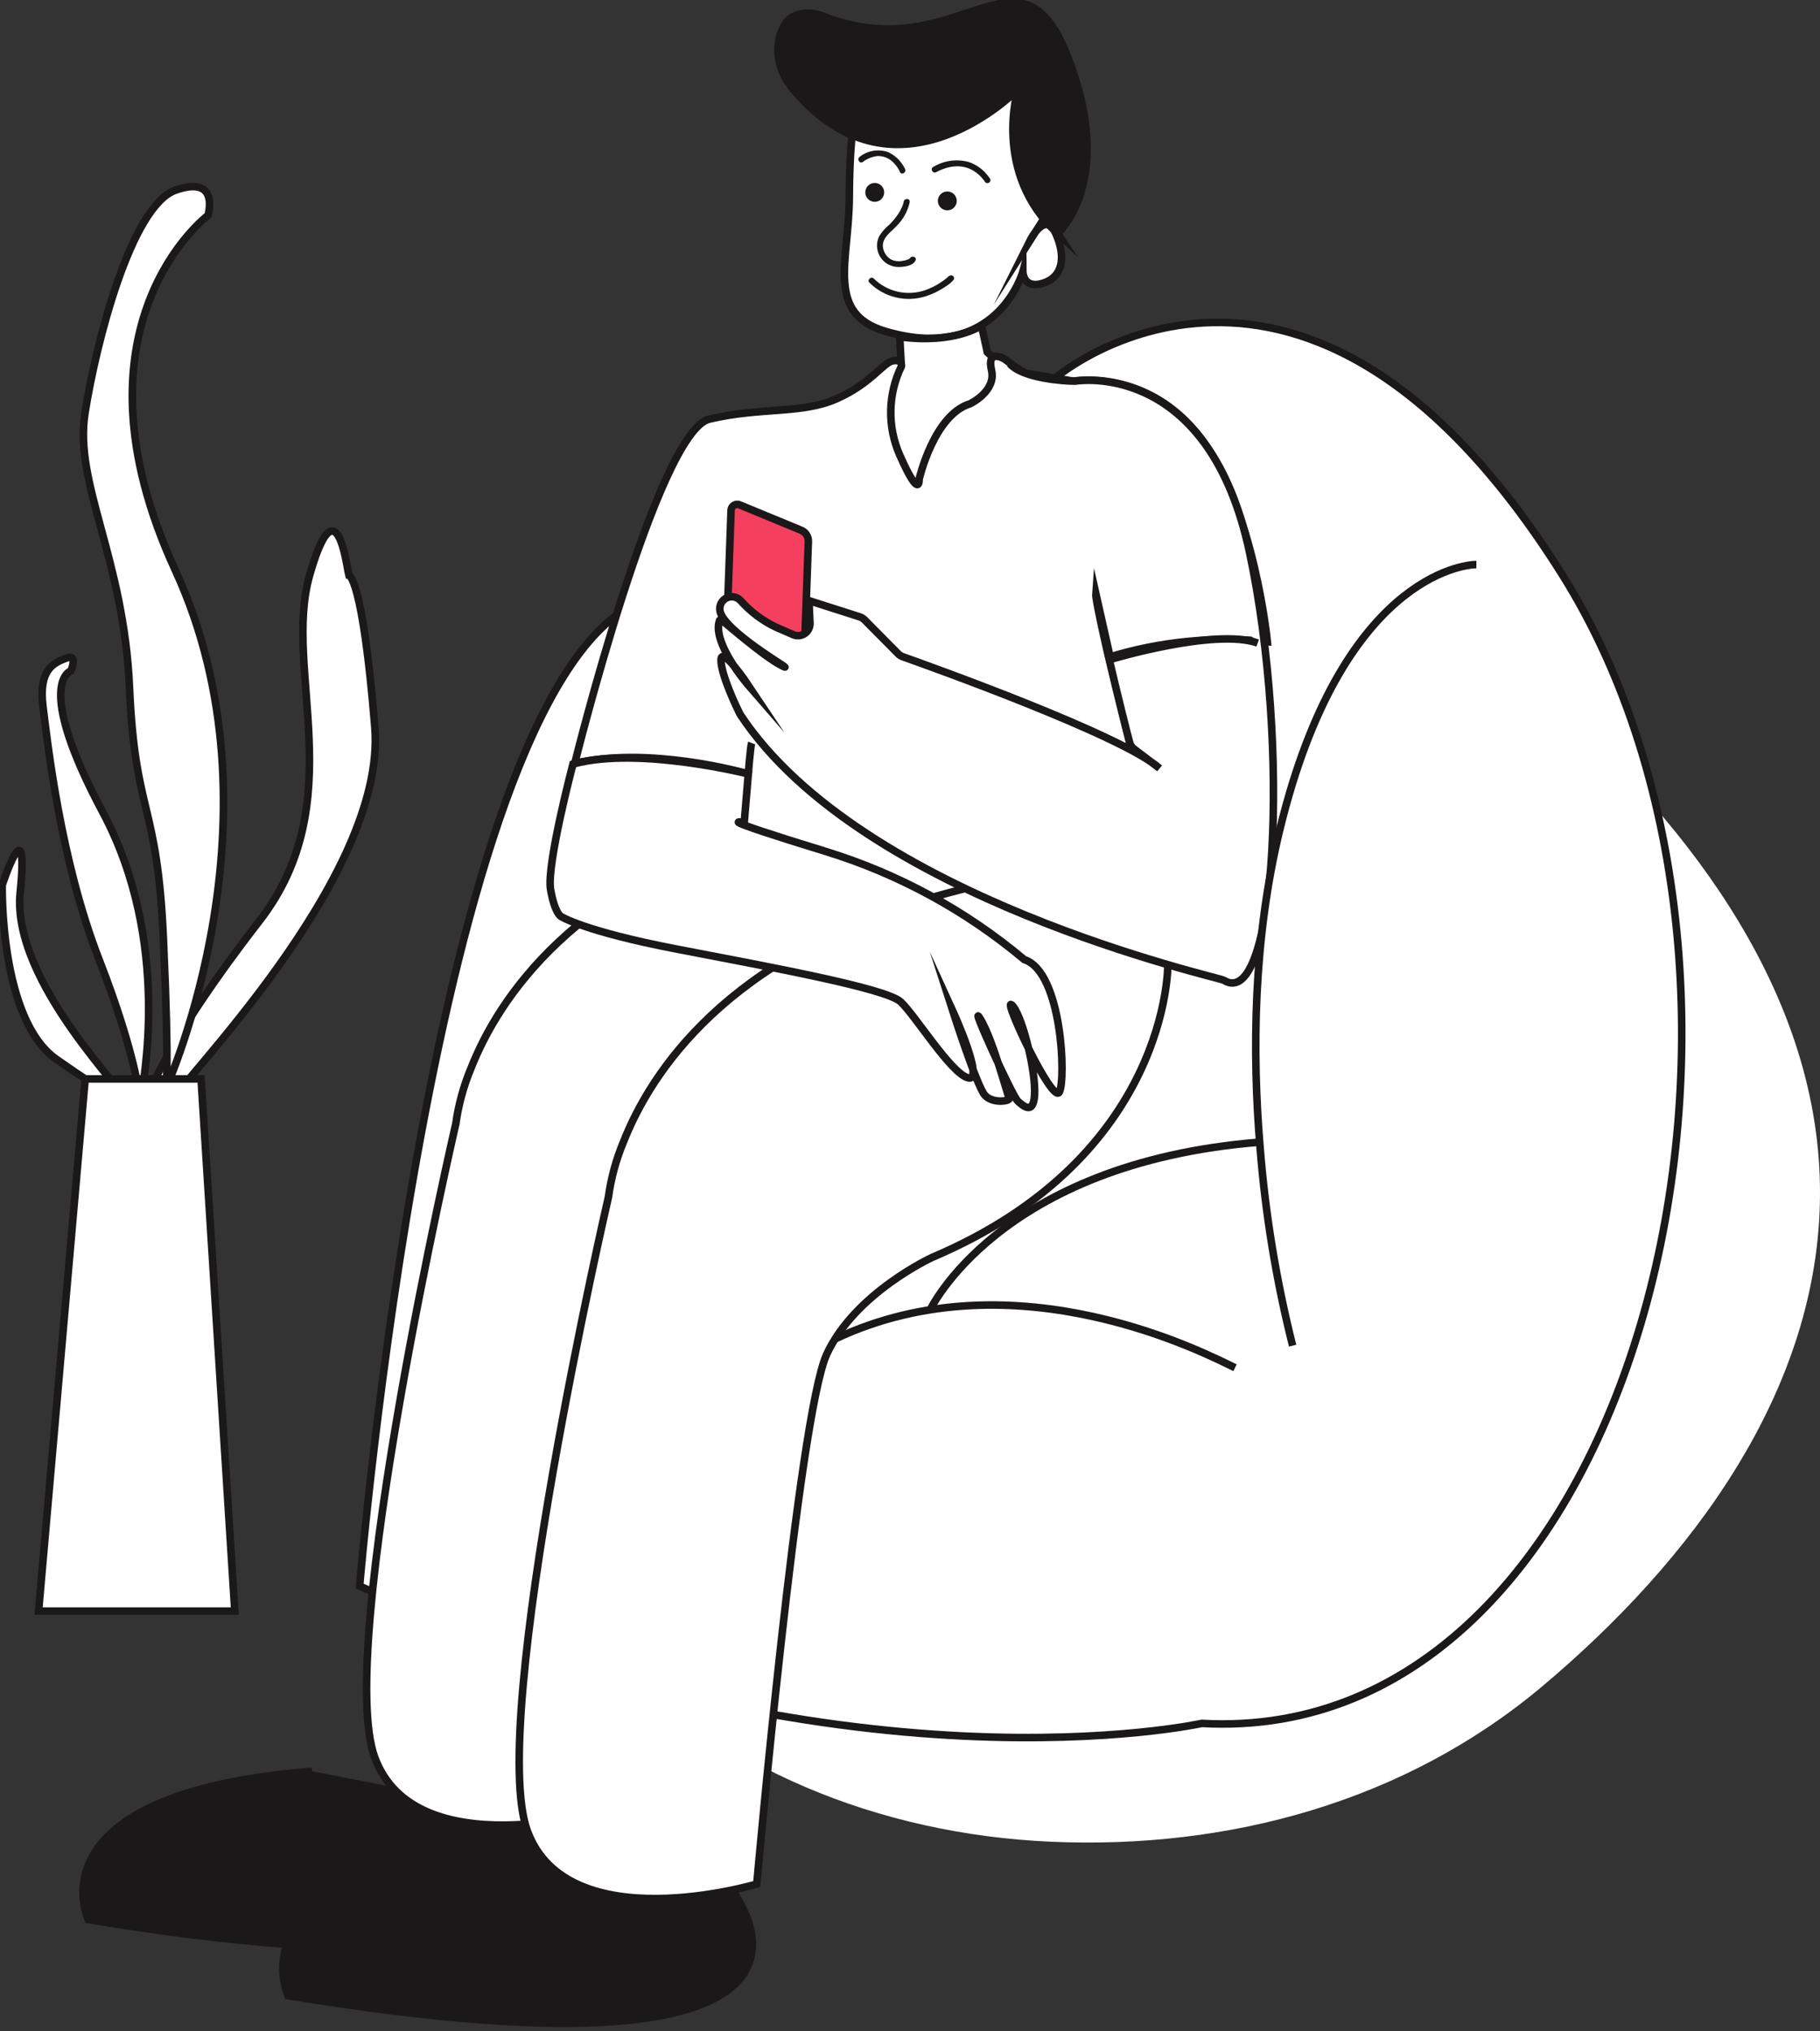 <svg width="241" height="269" viewBox="0 0 241 269" fill="none" xmlns="http://www.w3.org/2000/svg">
<rect x="0" y="0" width="241" height="269" fill="#333333" stroke="none"/>
<g clip-path="url(#clip0_1_2)">
<path d="M139.064 68.053C115.593 68.861 93.205 79.215 77.723 96.874C63.14 113.509 59.686 136.093 60.022 158.213C60.351 179.913 64.84 201.767 79.557 217.719C94.831 234.275 116.561 242.871 139.064 243.886C162.705 244.952 186.077 238.565 204.192 223.339C224.037 206.661 240.882 184.135 241 158.213C241.118 132.212 224.26 109.723 204.783 92.497C186.583 76.4 163.348 67.217 139.065 68.053H139.064Z" fill="white"/>
<path d="M70.432 240.214C70.432 240.214 92.394 267.511 11.685 254.206C11.685 254.206 3.811 237.562 41.323 234.56" fill="#1A1818"/>
<path d="M70.432 240.214C70.432 240.214 92.394 267.511 11.685 254.206C11.685 254.206 3.811 237.562 41.323 234.56" stroke="#1A1818" stroke-miterlimit="20"/>
<path d="M139.755 50.033C139.755 50.033 172.77 21.807 206.873 76.109C240.975 130.411 217.603 231.497 159.128 228.222C159.128 228.222 111.822 238.722 47.624 210.038C47.624 210.038 57.317 93.605 83.787 80.128C110.258 66.652 139.755 50.033 139.755 50.033V50.033Z" fill="white"/>
<path d="M139.755 50.033C139.755 50.033 172.77 21.807 206.873 76.109C240.975 130.411 217.603 231.497 159.128 228.222C159.128 228.222 111.822 238.722 47.624 210.038C47.624 210.038 57.317 93.605 83.787 80.128C110.258 66.652 139.755 50.033 139.755 50.033V50.033Z" stroke="#1A1818" stroke-miterlimit="20"/>
<path d="M134.438 118.02C134.438 118.02 134.762 143.403 103.229 156.772C103.229 156.772 92.996 161.478 89.237 169.6C85.479 177.722 80.009 239.764 80.009 239.764C80.009 239.764 55.001 247.23 49.639 232.768C44.279 218.305 60.357 148.815 60.357 148.815C60.707 146.3 61.378 143.839 62.354 141.495C65.966 132.305 75.996 116.812 103.388 109.059C143.825 97.611 133.758 118.001 133.758 118.001" fill="white"/>
<path d="M134.438 118.02C134.438 118.02 134.762 143.403 103.229 156.772C103.229 156.772 92.996 161.478 89.237 169.6C85.479 177.722 80.009 239.764 80.009 239.764C80.009 239.764 55.001 247.23 49.639 232.768C44.279 218.305 60.357 148.815 60.357 148.815C60.707 146.3 61.378 143.839 62.354 141.495C65.966 132.305 75.996 116.812 103.388 109.059C143.825 97.611 133.758 118.001 133.758 118.001" stroke="#1A1818" stroke-miterlimit="20"/>
<path d="M136.435 31.783C136.435 31.783 138.426 27.802 139.806 30.931C141.186 34.06 140.741 36.681 138.102 37.507C135.462 38.334 135.443 35.967 135.443 35.967C135.443 35.967 132.06 48.243 117.26 43.88C109.26 41.526 112.426 34.543 112.464 26.103C112.509 17.161 113.361 14.732 113.361 14.732L134.985 11.24L138.878 26.994L139.654 29.105L138.674 28.253L136.435 31.783Z" fill="white"/>
<path d="M136.435 31.783C136.435 31.783 138.426 27.802 139.806 30.931C141.186 34.06 140.741 36.681 138.102 37.507C135.462 38.334 135.443 35.967 135.443 35.967C135.443 35.967 132.06 48.243 117.26 43.88C109.26 41.526 112.426 34.543 112.464 26.103C112.509 17.161 113.361 14.732 113.361 14.732L134.985 11.24L138.878 26.994L139.654 29.105L138.674 28.253L136.435 31.783Z" stroke="#1A1818" stroke-miterlimit="20"/>
<path d="M96.894 250.284C96.894 250.284 118.849 277.581 38.146 264.276C37.634 262.994 37.402 261.618 37.465 260.24C37.527 258.861 37.883 257.512 38.509 256.282C40.881 251.562 48.049 246.207 67.765 244.63" fill="#1A1818"/>
<path d="M96.894 250.284C96.894 250.284 118.849 277.581 38.146 264.276C37.634 262.994 37.402 261.618 37.465 260.24C37.527 258.861 37.883 257.512 38.509 256.282C40.881 251.562 48.049 246.207 67.765 244.63" stroke="#1A1818" stroke-miterlimit="20"/>
<path d="M140.051 30.917C140.051 30.917 147.931 24.017 141.285 7.29C134.836 -8.915 126.785 9.198 108.945 2.126C107.183 1.432 104.88 1.636 103.914 3.258C102.947 4.879 102.057 8.346 105.237 12.078C118.955 28.074 134.792 11.838 134.792 11.838C134.792 11.838 131.364 22.961 140.052 30.918L140.051 30.917Z" fill="#1A1818"/>
<path d="M140.051 30.917C140.051 30.917 147.931 24.017 141.285 7.29C134.836 -8.915 126.785 9.198 108.945 2.126C107.183 1.432 104.88 1.636 103.914 3.258C102.947 4.879 102.057 8.346 105.237 12.078C118.955 28.074 134.792 11.838 134.792 11.838C134.792 11.838 131.364 22.961 140.052 30.918L140.051 30.917Z" stroke="#1A1818" stroke-miterlimit="20"/>
<path d="M130.77 23.9C130.77 23.9 128.455 19.918 123.774 22.456Z" fill="white"/>
<path d="M130.43 24.097C130.326 23.915 130.2 23.747 130.056 23.594C129.721 23.204 129.326 22.869 128.886 22.602C127.321 21.661 125.515 21.966 123.969 22.799C123.518 23.041 123.117 22.354 123.569 22.112C124.264 21.691 125.037 21.415 125.841 21.301C126.645 21.186 127.464 21.235 128.249 21.445C129.211 21.764 130.063 22.351 130.704 23.136C130.857 23.312 130.995 23.499 131.118 23.696C131.158 23.786 131.163 23.887 131.132 23.981C131.102 24.074 131.038 24.154 130.953 24.203C130.868 24.252 130.768 24.269 130.672 24.249C130.575 24.229 130.49 24.175 130.431 24.096L130.43 24.097Z" fill="#1A1818"/>
<path d="M119.5 22.55C119.5 22.55 117.694 18.568 114.037 21.106Z" fill="white"/>
<path d="M119.164 22.746C118.98 22.357 118.738 21.999 118.445 21.684C118.177 21.358 117.838 21.097 117.455 20.919C117.072 20.742 116.654 20.654 116.232 20.66C115.511 20.736 114.824 21.009 114.247 21.449C113.821 21.741 113.421 21.048 113.84 20.762C114.359 20.358 114.969 20.088 115.618 19.977C116.266 19.866 116.931 19.918 117.555 20.126C118.389 20.492 119.09 21.104 119.565 21.881C119.67 22.041 119.765 22.206 119.851 22.377C120.061 22.841 119.374 23.248 119.164 22.777V22.746Z" fill="#1A1818"/>
<path d="M119.137 44.607L119.347 48.372C119.347 48.372 113.839 56.482 114.939 59.872C116.039 63.262 122.508 66.486 122.508 66.486C122.508 66.486 131.278 59.668 131.52 59.343C131.762 59.019 132.9 52.143 132.9 52.143L132.334 48.163L130.738 46.643L129.962 43.1C129.962 43.1 126.482 45.593 119.137 44.607V44.607Z" fill="white"/>
<path d="M119.137 44.607L119.347 48.372C119.347 48.372 113.839 56.482 114.939 59.872C116.039 63.262 122.508 66.486 122.508 66.486C122.508 66.486 131.278 59.668 131.52 59.343C131.762 59.019 132.9 52.143 132.9 52.143L132.334 48.163L130.738 46.643L129.962 43.1C129.962 43.1 126.482 45.593 119.137 44.607V44.607Z" stroke="#1A1818" stroke-miterlimit="20"/>
<path d="M125.474 27.731C125.323 27.735 125.173 27.71 125.033 27.655C124.892 27.601 124.764 27.518 124.656 27.413C124.548 27.308 124.462 27.183 124.403 27.044C124.345 26.905 124.314 26.756 124.314 26.605C124.314 26.455 124.345 26.306 124.403 26.167C124.462 26.028 124.548 25.902 124.656 25.797C124.764 25.693 124.892 25.61 125.033 25.556C125.173 25.501 125.323 25.476 125.474 25.48C125.767 25.489 126.044 25.611 126.248 25.821C126.452 26.031 126.566 26.313 126.566 26.605C126.566 26.898 126.452 27.18 126.248 27.39C126.044 27.6 125.767 27.722 125.474 27.731V27.731Z" fill="#1A1818"/>
<path d="M125.474 27.731C125.323 27.735 125.173 27.71 125.033 27.655C124.892 27.601 124.764 27.518 124.656 27.413C124.548 27.308 124.462 27.183 124.403 27.044C124.345 26.905 124.314 26.756 124.314 26.605C124.314 26.455 124.345 26.306 124.403 26.167C124.462 26.028 124.548 25.902 124.656 25.797C124.764 25.693 124.892 25.61 125.033 25.556C125.173 25.501 125.323 25.476 125.474 25.48C125.767 25.489 126.044 25.611 126.248 25.821C126.452 26.031 126.566 26.313 126.566 26.605C126.566 26.898 126.452 27.18 126.248 27.39C126.044 27.6 125.767 27.722 125.474 27.731V27.731Z" stroke="#1A1818" stroke-width="0.25" stroke-miterlimit="20"/>
<path d="M115.864 26.601C115.713 26.605 115.563 26.58 115.423 26.525C115.282 26.471 115.154 26.388 115.046 26.284C114.938 26.178 114.852 26.053 114.793 25.914C114.735 25.775 114.704 25.626 114.704 25.476C114.704 25.325 114.735 25.176 114.793 25.037C114.852 24.898 114.938 24.773 115.046 24.668C115.154 24.563 115.282 24.48 115.423 24.426C115.563 24.371 115.713 24.346 115.864 24.35C116.157 24.359 116.434 24.481 116.638 24.691C116.842 24.901 116.956 25.183 116.956 25.476C116.956 25.768 116.842 26.05 116.638 26.26C116.434 26.47 116.157 26.592 115.864 26.601V26.601Z" fill="#1A1818"/>
<path d="M115.864 26.601C115.713 26.605 115.563 26.58 115.423 26.525C115.282 26.471 115.154 26.388 115.046 26.284C114.938 26.178 114.852 26.053 114.793 25.914C114.735 25.775 114.704 25.626 114.704 25.476C114.704 25.325 114.735 25.176 114.793 25.037C114.852 24.898 114.938 24.773 115.046 24.668C115.154 24.563 115.282 24.48 115.423 24.426C115.563 24.371 115.713 24.346 115.864 24.35C116.157 24.359 116.434 24.481 116.638 24.691C116.842 24.901 116.956 25.183 116.956 25.476C116.956 25.768 116.842 26.05 116.638 26.26C116.434 26.47 116.157 26.592 115.864 26.601V26.601Z" stroke="#1A1818" stroke-width="0.25" stroke-miterlimit="20"/>
<path d="M120.466 26.755C120.2 27.983 119.575 29.105 118.672 29.979C117.954 30.755 116.879 31.41 116.904 32.593C116.926 32.961 117.04 33.317 117.236 33.629C117.432 33.942 117.703 34.2 118.024 34.38C118.462 34.585 118.954 34.647 119.429 34.558C119.695 34.53 119.956 34.466 120.205 34.368C120.281 34.368 120.358 34.278 120.434 34.253C120.51 34.228 120.542 34.107 120.472 34.253C120.657 33.783 121.426 33.986 121.242 34.463C120.917 35.277 119.48 35.385 118.762 35.347C118.299 35.314 117.852 35.169 117.459 34.922C117.066 34.676 116.74 34.337 116.508 33.935C116.277 33.533 116.148 33.08 116.133 32.617C116.118 32.153 116.217 31.693 116.421 31.277C116.78 30.701 117.231 30.187 117.756 29.757C118.214 29.313 118.621 28.82 118.971 28.287C119.212 27.919 119.411 27.524 119.563 27.111L119.658 26.781C119.658 26.723 119.703 26.507 119.658 26.729C119.728 26.227 120.523 26.22 120.453 26.729L120.466 26.755Z" fill="#1A1818"/>
<path d="M125.98 36.79C125.872 37.006 120.46 41.878 115.422 37.172Z" fill="white"/>
<path d="M126.32 37C126.004 37.385 125.62 37.71 125.188 37.96C124.39 38.509 123.516 38.938 122.593 39.232C121.306 39.645 119.93 39.696 118.616 39.381C117.301 39.066 116.099 38.396 115.139 37.444C114.764 37.094 115.324 36.534 115.699 36.884C116.576 37.749 117.677 38.353 118.879 38.626C120.08 38.899 121.334 38.831 122.499 38.43C123.299 38.153 124.056 37.766 124.749 37.279C124.97 37.13 125.183 36.969 125.386 36.796L125.576 36.618C125.627 36.567 125.678 36.484 125.621 36.618C125.68 36.539 125.765 36.485 125.862 36.465C125.958 36.445 126.058 36.462 126.143 36.511C126.228 36.56 126.292 36.64 126.322 36.733C126.353 36.827 126.348 36.928 126.308 37.018L126.32 37Z" fill="#1A1818"/>
<path d="M151.335 118.553C145.745 117.529 135.925 118.553 124.947 118.788C120.826 118.878 116.539 118.845 112.227 118.553C96.531 117.465 98.369 114.87 98.369 114.546C98.369 114.222 98.668 102.379 98.668 102.379C98.668 102.379 85.948 98.748 76.096 101.107C76.096 101.107 87.042 57.121 93.942 55.5C100.842 53.878 106.122 54.864 110.752 52.822C115.382 50.78 116.921 48.027 118.218 47.785C119.516 47.543 119.357 48.516 119.357 48.516C118.476 50.332 117.998 52.317 117.956 54.334C117.915 56.352 118.31 58.355 119.115 60.206C121.875 66.458 121.71 63.456 121.71 63.456C121.71 63.456 123.662 54.934 128.452 53.471C128.452 53.471 131.95 51.817 131.294 49.019C130.639 46.22 132.853 47.339 133.292 47.747C134.092 48.348 134.925 48.907 135.785 49.419L142.145 50.475C142.145 50.475 151.958 48.695 159.037 58.063C166.116 67.431 167.82 84.972 167.82 84.972C160.757 84.245 153.619 84.945 146.832 87.032L153.256 113.388L151.443 118.178L151.335 118.553Z" fill="white"/>
<path d="M151.335 118.553C145.745 117.529 135.925 118.553 124.947 118.788C120.826 118.878 116.539 118.845 112.227 118.553C96.531 117.465 98.369 114.87 98.369 114.546C98.369 114.222 98.668 102.379 98.668 102.379C98.668 102.379 85.948 98.748 76.096 101.107C76.096 101.107 87.042 57.121 93.942 55.5C100.842 53.878 106.122 54.864 110.752 52.822C115.382 50.78 116.921 48.027 118.218 47.785C119.516 47.543 119.357 48.516 119.357 48.516C118.476 50.332 117.998 52.317 117.956 54.334C117.915 56.352 118.31 58.355 119.115 60.206C121.875 66.458 121.71 63.456 121.71 63.456C121.71 63.456 123.662 54.934 128.452 53.471C128.452 53.471 131.95 51.817 131.294 49.019C130.639 46.22 132.853 47.339 133.292 47.747C134.092 48.348 134.925 48.907 135.785 49.419L142.145 50.475C142.145 50.475 151.958 48.695 159.037 58.063C166.116 67.431 167.82 84.972 167.82 84.972C160.757 84.245 153.619 84.945 146.832 87.032L153.256 113.388L151.443 118.178L151.335 118.553Z" stroke="#1A1818" stroke-miterlimit="20"/>
<path d="M96.373 79.602L106.55 85.49L107.04 71.708C107.052 71.392 106.968 71.08 106.797 70.814C106.627 70.547 106.378 70.34 106.086 70.219L97.926 66.849C97.805 66.8 97.673 66.78 97.543 66.793C97.412 66.805 97.287 66.849 97.177 66.92C97.067 66.991 96.976 67.088 96.912 67.201C96.847 67.315 96.811 67.443 96.806 67.574L96.373 79.602Z" fill="#F43F5F"/>
<path d="M96.373 79.602L106.55 85.49L107.04 71.708C107.052 71.392 106.968 71.08 106.797 70.814C106.627 70.547 106.378 70.34 106.086 70.219L97.926 66.849C97.805 66.8 97.673 66.78 97.543 66.793C97.412 66.805 97.287 66.849 97.177 66.92C97.067 66.991 96.976 67.088 96.912 67.201C96.847 67.315 96.811 67.443 96.806 67.574L96.373 79.602Z" stroke="#1A1818" stroke-miterlimit="20"/>
<path d="M99.53 98.39C99.371 98.797 99.066 102.728 99.066 102.728Z" fill="white"/>
<path d="M99.53 98.39C99.371 98.797 99.066 102.728 99.066 102.728" stroke="#1A1818" stroke-miterlimit="20"/>
<path d="M154.638 127.763C154.638 127.763 154.968 153.146 123.429 166.515C123.429 166.515 113.202 171.221 109.469 179.343C105.736 187.464 100.209 249.494 100.209 249.494C100.209 249.494 75.201 256.96 69.846 242.498C64.491 228.035 80.563 158.545 80.563 158.545C80.908 156.029 81.577 153.569 82.553 151.225C86.173 142.035 96.202 126.542 123.595 118.789C164.025 107.341 153.957 127.731 153.957 127.731" fill="white"/>
<path d="M154.638 127.763C154.638 127.763 154.968 153.146 123.429 166.515C123.429 166.515 113.202 171.221 109.469 179.343C105.736 187.464 100.209 249.494 100.209 249.494C100.209 249.494 75.201 256.96 69.846 242.498C64.491 228.035 80.563 158.545 80.563 158.545C80.908 156.029 81.577 153.569 82.553 151.225C86.173 142.035 96.202 126.542 123.595 118.789C164.025 107.341 153.957 127.731 153.957 127.731" stroke="#1A1818" stroke-miterlimit="20"/>
<path d="M99.089 102.488C99.089 102.488 84.721 98.856 76.084 101.127L75.868 101.19C75.868 101.19 72.338 114.584 72.904 117.79C73.47 120.995 74.284 121.364 74.284 121.364C74.284 121.364 77.286 123.31 89.549 125.67C101.811 128.03 117.316 130.866 119.263 132.666C121.209 134.466 125.922 142.162 128.198 142.734C130.475 143.306 126.163 133.881 126.163 133.881C126.163 133.881 129.343 143.79 130.386 145.005C131.429 146.219 133.878 145.819 133.636 145.412C133.395 145.005 131.525 137.78 129.82 134.937C128.116 132.094 134.043 145.164 134.775 145.819C135.506 146.474 137.026 147.886 137.007 144.413C136.987 140.94 135.201 134.103 133.961 133.067C132.721 132.03 139.373 146.264 140.27 144.629C141.166 142.995 140.658 128.691 135.627 127.069C127.915 120.592 118.984 115.726 109.36 112.759C93.46 107.887 98.548 108.943 98.548 108.943L99.089 102.488Z" fill="white"/>
<path d="M99.089 102.488C99.089 102.488 84.721 98.856 76.084 101.127L75.868 101.19C75.868 101.19 72.338 114.584 72.904 117.79C73.47 120.995 74.284 121.364 74.284 121.364C74.284 121.364 77.286 123.31 89.549 125.67C101.811 128.03 117.316 130.866 119.263 132.666C121.209 134.466 125.922 142.162 128.198 142.734C130.475 143.306 126.163 133.881 126.163 133.881C126.163 133.881 129.343 143.79 130.386 145.005C131.429 146.219 133.878 145.819 133.636 145.412C133.395 145.005 131.525 137.78 129.82 134.937C128.116 132.094 134.043 145.164 134.775 145.819C135.506 146.474 137.026 147.886 137.007 144.413C136.987 140.94 135.201 134.103 133.961 133.067C132.721 132.03 139.373 146.264 140.27 144.629C141.166 142.995 140.658 128.691 135.627 127.069C127.915 120.592 118.984 115.726 109.36 112.759C93.46 107.887 98.548 108.943 98.548 108.943L99.089 102.488Z" stroke="#1A1818" stroke-miterlimit="20"/>
<path d="M166.54 85.15C160.86 83.153 147.072 87.319 147.072 87.319L145.094 78.535C145.05 79.07 145.628 81.836 146.366 85.137L146.633 86.307C146.691 86.555 146.748 86.803 146.811 87.051C147.975 92.051 149.355 97.521 149.597 98.372C149.697 98.704 149.903 98.994 150.182 99.199L153.54 101.743C148.675 97.373 122.809 88.126 119.533 86.963C119.31 86.883 119.108 86.755 118.942 86.587L114.49 82.091C114.313 81.908 114.095 81.771 113.854 81.69L107.124 79.54L107.252 82.517C107.264 82.787 107.207 83.057 107.086 83.299C106.965 83.541 106.785 83.749 106.561 83.902C106.337 84.055 106.079 84.148 105.809 84.172C105.539 84.197 105.268 84.153 105.02 84.043L102.78 83.07C100.984 82.22 99.379 81.015 98.062 79.528C97.807 79.255 97.464 79.08 97.093 79.034C96.723 78.989 96.348 79.075 96.034 79.279C95.721 79.482 95.489 79.789 95.379 80.146C95.27 80.504 95.29 80.888 95.435 81.232L95.473 81.322C96.815 84.285 106.025 89.405 103.513 88.145C101 86.886 95.397 81.9 95.365 81.97C93.985 84.864 99.099 90.753 99.099 90.753C99.099 90.753 95.473 85.315 95.473 87.427C95.473 89.367 97.591 93.787 97.941 94.474C97.973 94.537 98.011 94.601 98.049 94.664C114.184 119.036 161.401 129.403 162.049 129.81C168.982 134.141 170.954 98.957 165.459 73.136C160.199 48.529 143.905 50.24 142.391 50.469C142.306 50.475 142.221 50.475 142.137 50.469C141.157 50.469 135.459 50.157 133.716 48.16" fill="white"/>
<path d="M166.54 85.15C160.86 83.153 147.072 87.319 147.072 87.319L145.094 78.535C145.05 79.07 145.628 81.836 146.366 85.137L146.633 86.307C146.691 86.555 146.748 86.803 146.811 87.051C147.975 92.051 149.355 97.521 149.597 98.372C149.697 98.704 149.903 98.994 150.182 99.199L153.54 101.743C148.675 97.373 122.809 88.126 119.533 86.963C119.31 86.883 119.108 86.755 118.942 86.587L114.49 82.091C114.313 81.908 114.095 81.771 113.854 81.69L107.124 79.54L107.252 82.517C107.264 82.787 107.207 83.057 107.086 83.299C106.965 83.541 106.785 83.749 106.561 83.902C106.337 84.055 106.079 84.148 105.809 84.172C105.539 84.197 105.268 84.153 105.02 84.043L102.78 83.07C100.984 82.22 99.379 81.015 98.062 79.528C97.807 79.255 97.464 79.08 97.093 79.034C96.723 78.989 96.348 79.075 96.034 79.279C95.721 79.482 95.489 79.789 95.379 80.146C95.27 80.504 95.29 80.888 95.435 81.232L95.473 81.322C96.815 84.285 106.025 89.405 103.513 88.145C101 86.886 95.397 81.9 95.365 81.97C93.985 84.864 99.099 90.753 99.099 90.753C99.099 90.753 95.473 85.315 95.473 87.427C95.473 89.367 97.591 93.787 97.941 94.474C97.973 94.537 98.011 94.601 98.049 94.664C114.184 119.036 161.401 129.403 162.049 129.81C168.982 134.141 170.954 98.957 165.459 73.136C160.199 48.529 143.905 50.24 142.391 50.469C142.306 50.475 142.221 50.475 142.137 50.469C141.157 50.469 135.459 50.157 133.716 48.16" stroke="#1A1818" stroke-miterlimit="20"/>
<path d="M17.18 146.44C17.18 145.034 1.483 130.094 2.673 118.188C3.863 106.282 0.294 117.208 0.294 117.208C0.294 117.208 -0.088 134.966 7.468 140.27C15.024 145.574 17.18 146.44 17.18 146.44Z" fill="white"/>
<path d="M17.18 146.44C17.18 145.034 1.483 130.094 2.673 118.188C3.863 106.282 0.294 117.208 0.294 117.208C0.294 117.208 -0.088 134.966 7.468 140.27C15.024 145.574 17.18 146.44 17.18 146.44Z" stroke="#1A1818" stroke-miterlimit="20"/>
<path d="M18.588 146.001C18.912 143.515 22.804 124.784 13.608 107.568C4.411 90.351 9.385 88.844 9.385 88.844C9.385 88.844 10.402 86.529 8.749 87.159C7.095 87.789 5.092 88.679 5.689 93.519C6.287 98.359 8.017 113.979 13.105 127.023C18.193 140.068 18.588 146.001 18.588 146.001Z" fill="white"/>
<path d="M18.588 146.001C18.912 143.515 22.804 124.784 13.608 107.568C4.411 90.351 9.385 88.844 9.385 88.844C9.385 88.844 10.402 86.529 8.749 87.159C7.095 87.789 5.092 88.679 5.689 93.519C6.287 98.359 8.017 113.979 13.105 127.023C18.193 140.068 18.588 146.001 18.588 146.001Z" stroke="#1A1818" stroke-miterlimit="20"/>
<path d="M46.198 76.177C46.141 75.961 46.058 75.459 45.944 74.835C45.372 71.77 43.972 65.785 41.002 76.177C37.428 88.681 46.574 106.222 34.343 121.969C22.113 137.717 19.715 144.865 19.715 144.865C19.715 144.865 22.355 147.95 22.679 146.004C23.003 144.058 51.255 116.29 49.633 96.314C48.011 76.336 46.198 76.177 46.198 76.177V76.177Z" fill="white"/>
<path d="M46.198 76.177C46.141 75.961 46.058 75.459 45.944 74.835C45.372 71.77 43.972 65.785 41.002 76.177C37.428 88.681 46.574 106.222 34.343 121.969C22.113 137.717 19.715 144.865 19.715 144.865C19.715 144.865 22.355 147.95 22.679 146.004C23.003 144.058 51.255 116.29 49.633 96.314C48.011 76.336 46.198 76.177 46.198 76.177V76.177Z" stroke="#1A1818" stroke-miterlimit="20"/>
<path d="M21.937 144.204C22.153 143.733 38.174 108.009 23.209 75.516C8.244 43.022 27.54 28.522 27.54 28.522C27.54 28.522 29.168 23.122 23.266 25.176C17.364 27.231 12.708 45.42 11.252 54.731C9.796 64.042 16.391 73.888 17.148 91.021C17.905 108.155 20.818 105.911 21.644 124.393C22.471 142.875 21.937 144.204 21.937 144.204V144.204Z" fill="white"/>
<path d="M21.937 144.204C22.153 143.733 38.174 108.009 23.209 75.516C8.244 43.022 27.54 28.522 27.54 28.522C27.54 28.522 29.168 23.122 23.266 25.176C17.364 27.231 12.708 45.42 11.252 54.731C9.796 64.042 16.391 73.888 17.148 91.021C17.905 108.155 20.818 105.911 21.644 124.393C22.471 142.875 21.937 144.204 21.937 144.204V144.204Z" stroke="#1A1818" stroke-miterlimit="20"/>
<path d="M5.11 213.355H31.09L26.625 142.88H11.279L5.11 213.355Z" fill="white"/>
<path d="M5.11 213.355H31.09L26.625 142.88H11.279L5.11 213.355Z" stroke="#1A1818" stroke-miterlimit="20"/>
<path d="M195.5 74.76C193.713 74.76 177.635 76.547 169.513 109.676C165.901 124.413 165.824 139.606 166.854 151.926C167.556 160.789 168.998 169.577 171.167 178.199" fill="white"/>
<path d="M195.5 74.76C193.713 74.76 177.635 76.547 169.513 109.676C165.901 124.413 165.824 139.606 166.854 151.926C167.556 160.789 168.998 169.577 171.167 178.199" stroke="#1A1818" stroke-miterlimit="20"/>
<path d="M123.079 173.618C123.079 173.618 132.109 154.036 166.81 151.25Z" fill="white"/>
<path d="M123.079 173.618C123.079 173.618 132.109 154.036 166.81 151.25" stroke="#1A1818" stroke-miterlimit="20"/>
<path d="M163.54 181.123C160.131 179.501 134.608 165.967 110.587 177.307Z" fill="white"/>
<path d="M163.54 181.123C160.131 179.501 134.608 165.967 110.587 177.307" stroke="#1A1818" stroke-miterlimit="20"/>
</g>
<defs>
<clipPath id="clip0_1_2">
<rect width="241" height="269" fill="white" transform="matrix(-1 0 0 1 241 0)"/>
</clipPath>
</defs>
</svg>
